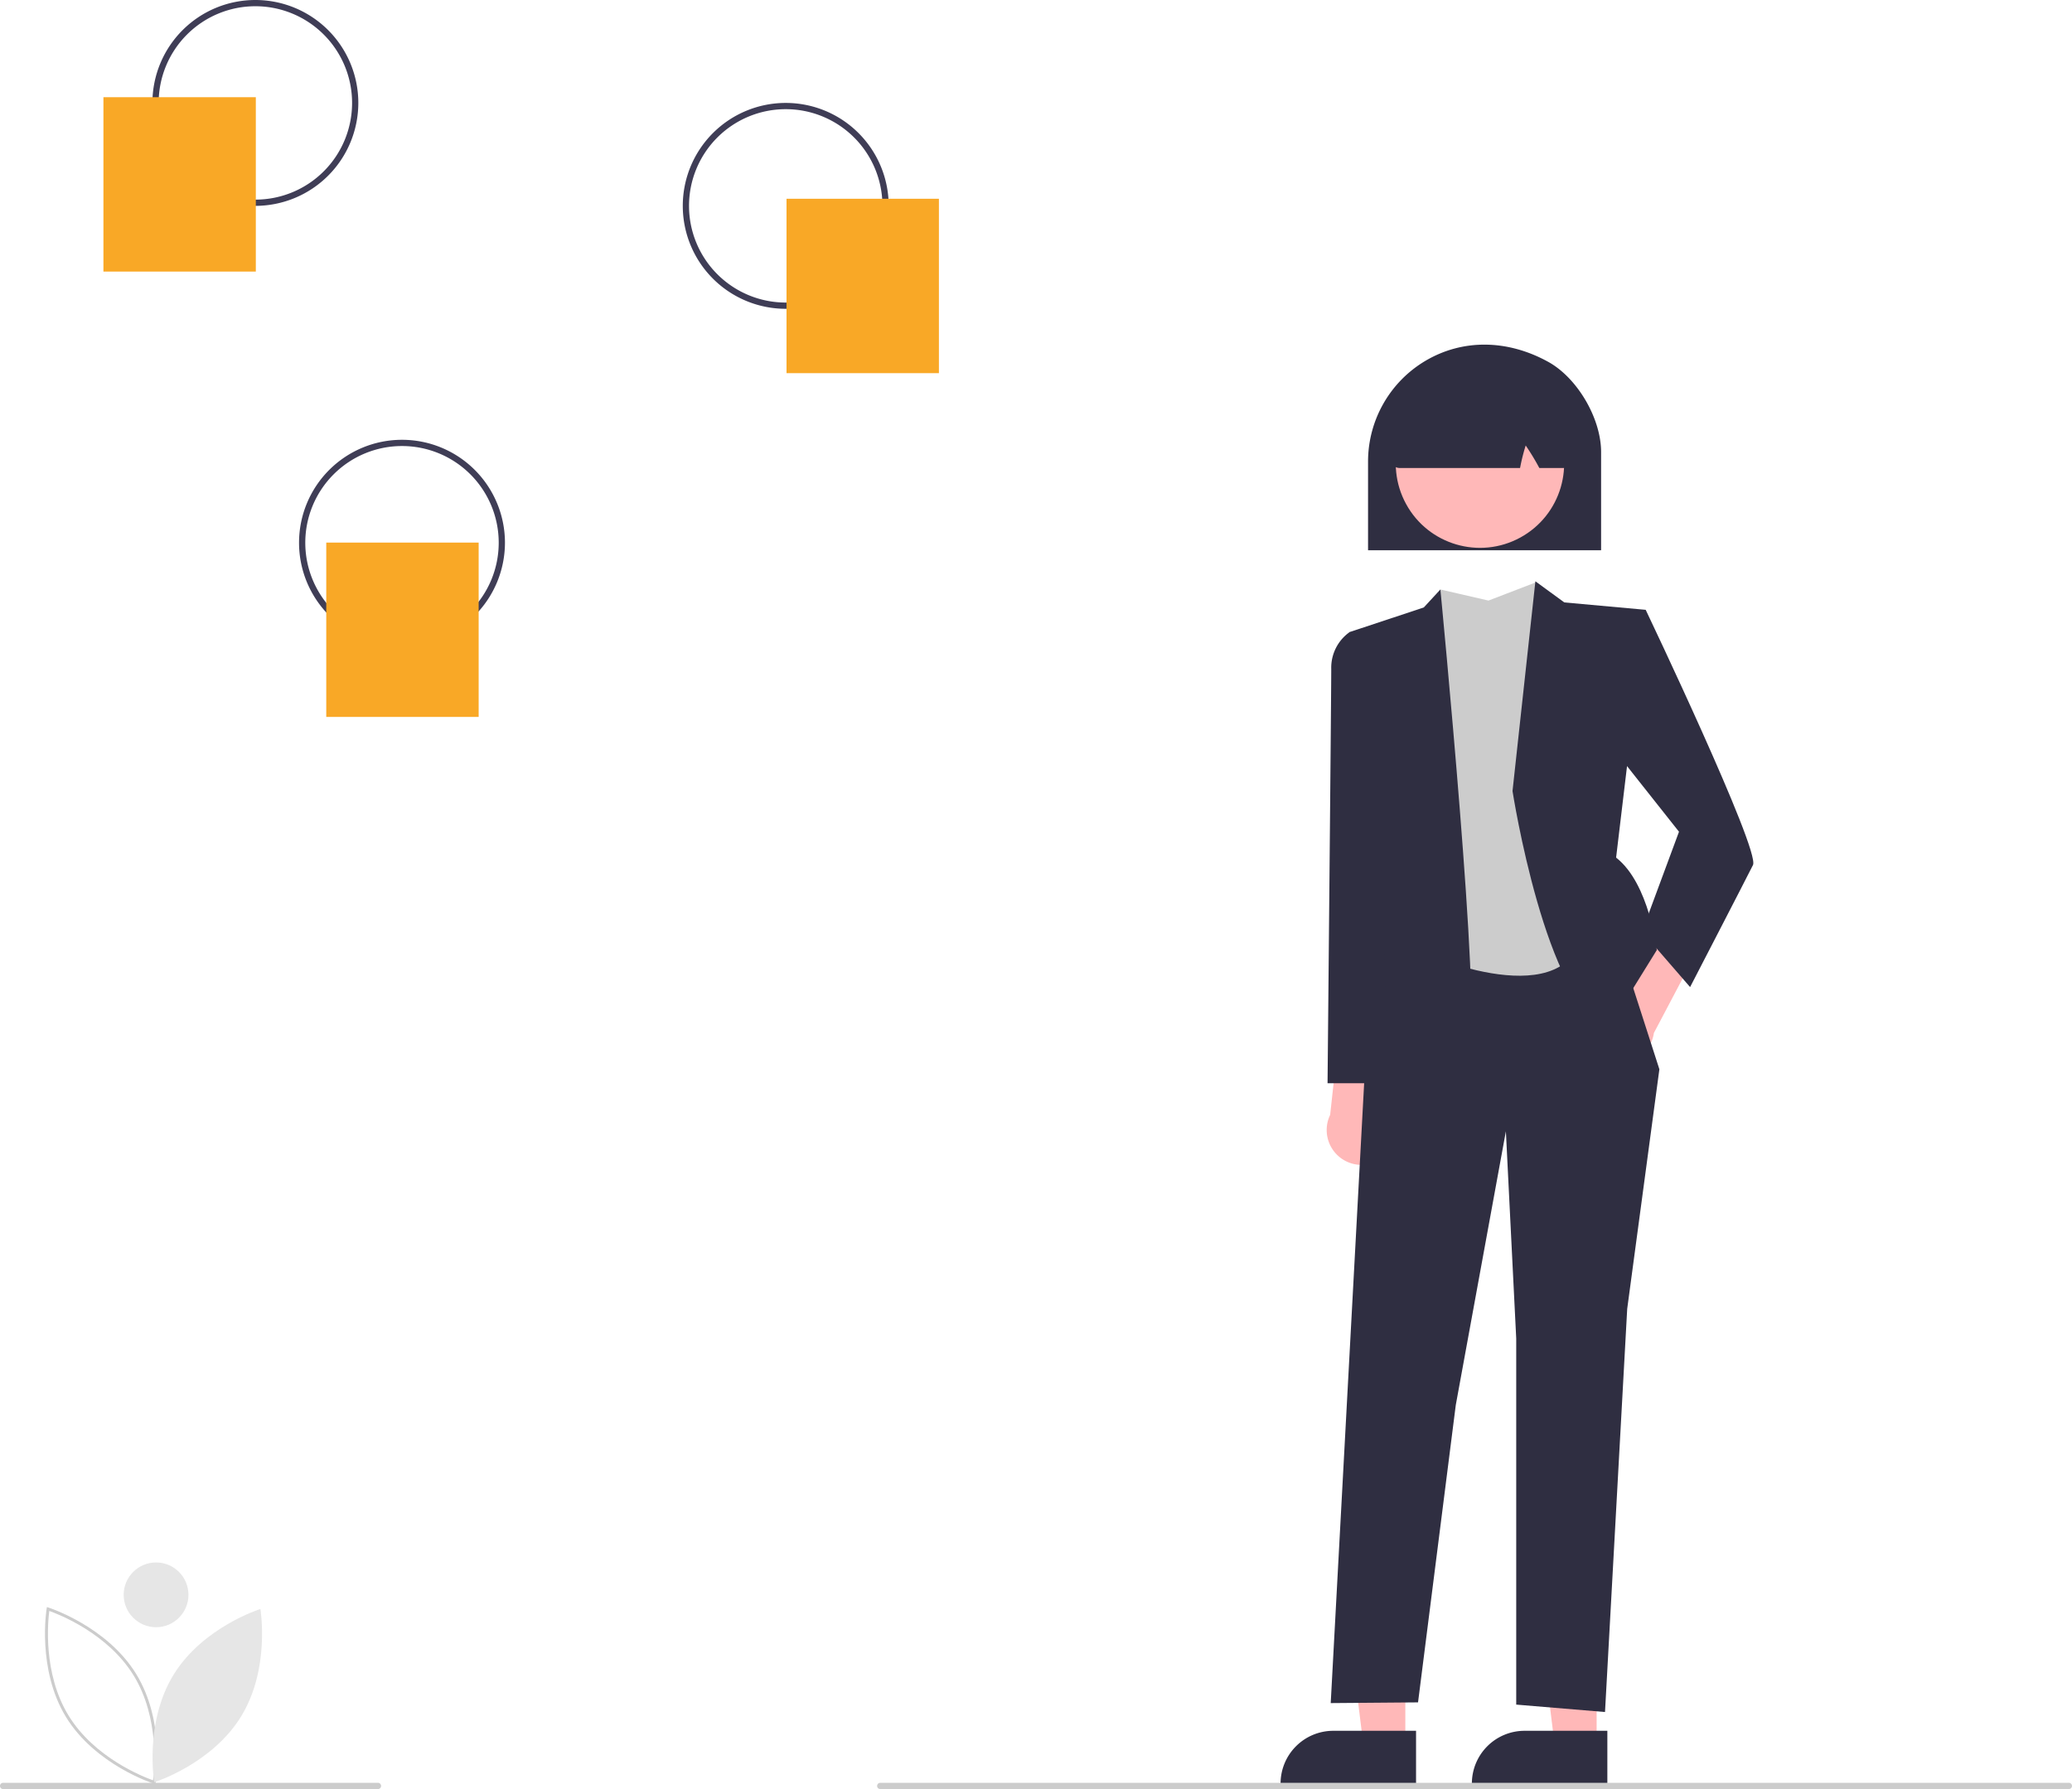 <svg xmlns="http://www.w3.org/2000/svg" id="b441d19d-62db-4735-9de7-1350ff0a1aa5" data-name="Layer 1" viewBox="0 0 664.146 573.575" class="injected-svg ClassicGrid__ImageFile-sc-td9pmq-4 fNAcXv grid_media" xmlns:xlink="http://www.w3.org/1999/xlink"><path d="M349.782,229.213a33,33,0,1,1,33-33h0A33.037,33.037,0,0,1,349.782,229.213Zm0-64a31,31,0,1,0,31,31A31,31,0,0,0,349.782,165.213Z" transform="translate(-267.927 -163.213)" fill="#3f3d56"></path><path d="M519.782,262.213a33,33,0,1,1,33-33h0A33.037,33.037,0,0,1,519.782,262.213Zm0-64a31,31,0,1,0,31,31A31,31,0,0,0,519.782,198.213Z" transform="translate(-267.927 -163.213)" fill="#3f3d56"></path><path d="M396.782,370.213a33,33,0,1,1,33-33h0A33.037,33.037,0,0,1,396.782,370.213Zm0-64a31,31,0,1,0,31,31A31,31,0,0,0,396.782,306.213Z" transform="translate(-267.927 -163.213)" fill="#3f3d56"></path><path d="M301.078,250.282V194.375h48.849V250.282Z" transform="translate(-267.927 -163.213)" fill="#f9a826"></path><path d="M372.505,393.064V337.158H421.354v55.907Z" transform="translate(-267.927 -163.213)" fill="#f9a826"></path><path d="M520.034,282.842V226.935h48.849v55.907Z" transform="translate(-267.927 -163.213)" fill="#f9a826"></path><polygon points="511.775 559.294 498.307 559.293 491.901 507.348 511.777 507.348 511.775 559.294" fill="#ffb8b8"></polygon><path d="M783.136,735.561,739.712,735.559v-.549A16.903,16.903,0,0,1,756.614,718.108h.001l26.522.001Z" transform="translate(-267.927 -163.213)" fill="#2f2e41"></path><polygon points="450.456 559.294 436.989 559.293 430.582 507.348 450.458 507.348 450.456 559.294" fill="#ffb8b8"></polygon><path d="M721.818,735.561l-43.424-.002v-.549a16.903,16.903,0,0,1,16.902-16.902h.001l26.522.001Z" transform="translate(-267.927 -163.213)" fill="#2f2e41"></path><path d="M775.861,493.806a11.119,11.119,0,0,1,11.93-12.18l11.533-22.641,15.468,3.653-16.736,31.744a11.179,11.179,0,0,1-22.195-.576Z" transform="translate(-267.927 -163.213)" fill="#ffb8b8"></path><path d="M713.011,532.574a11.119,11.119,0,0,0-3.079-16.769l3.1-25.219-14.866-5.622-3.878,35.676A11.179,11.179,0,0,0,713.011,532.574Z" transform="translate(-267.927 -163.213)" fill="#ffb8b8"></path><polygon points="515.645 292.356 531.886 342.806 521.574 419.622 514.459 548.872 486 546.5 486 429.108 482.686 362.704 466.628 450.452 454.528 545.786 426.54 546.014 437.383 344.918 442.126 293.929 515.645 292.356" fill="#2f2e41"></polygon><path d="M760.449,349.829,745.034,355.758l-15.415-3.557-7.708,115.613s46.245,21.344,53.36-4.743S760.449,349.829,760.449,349.829Z" transform="translate(-267.927 -163.213)" fill="#ccc"></path><path d="M795.43,358.722l-26.087-2.372-9.272-6.77-7.329,67.244s10.672,68.775,30.83,75.89l15.415-24.901s-2.372-21.344-13.044-29.644Z" transform="translate(-267.927 -163.213)" fill="#2f2e41"></path><path d="M700.567,365.837l23.73-7.869,5.322-5.768s13.636,140.515,8.893,142.886-35.573,4.743-35.573,4.743Z" transform="translate(-267.927 -163.213)" fill="#2f2e41"></path><path d="M785.943,368.208l9.486-9.486s36.759,77.076,34.388,81.819-20.158,39.131-20.158,39.131l-15.415-17.787,11.858-32.016-22.53-28.459Z" transform="translate(-267.927 -163.213)" fill="#2f2e41"></path><path d="M707.682,368.208l-7.115-2.372a13.975,13.975,0,0,0-5.929,11.858c0,8.3-1.186,132.807-1.186,132.807H713.317Z" transform="translate(-267.927 -163.213)" fill="#2f2e41"></path><path d="M706.435,311.065a37.551,37.551,0,0,1,18.419-32.187c11.883-7.015,26.22-6.888,39.334.347,9.343,5.156,16.945,18.128,16.945,28.918v31.483H706.435Z" transform="translate(-267.927 -163.213)" fill="#2f2e41"></path><circle cx="742.305" cy="311.87" r="26.98" transform="translate(-326.553 231.059) rotate(-28.663)" fill="#ffb8b8"></circle><path d="M714.169,312.125c-.204-.236-.683-.789,2.645-26.397l.106-.418h.301c16.869-8.299,33.984-8.507,50.872-.623a3.323,3.323,0,0,1,1.884,2.689c1.971,24.059,1.495,24.584,1.291,24.808a3.304,3.304,0,0,1-2.439,1.079h-7.483l-.157-.283a77.226,77.226,0,0,0-4.223-6.945,61.642,61.642,0,0,0-1.724,6.79l-.091.437h-38.491A3.295,3.295,0,0,1,714.169,312.125Z" transform="translate(-267.927 -163.213)" fill="#2f2e41"></path><path d="M931.073,736.787h-381a1,1,0,0,1,0-2h381a1,1,0,0,1,0,2Z" transform="translate(-267.927 -163.213)" fill="#ccc"></path><path id="f8574534-e24e-408e-9d08-1b03903fb5c9-1484" data-name="Path 293" d="M317.741,735.217l-.519-.162c-.187-.058-18.743-6.019-28.124-21.332s-6.259-34.553-6.226-34.746l.09-.533.519.162c.187.058,18.743,6.019,28.124,21.333h0c9.379,15.316,6.259,34.552,6.226,34.745Zm-34.014-55.531c-.427,3.229-2.13,19.978,6.179,33.544s24.003,19.658,27.073,20.745c.427-3.229,2.13-19.978-6.179-33.543h0C302.493,686.869,286.797,680.774,283.727,679.687Z" transform="translate(-267.927 -163.213)" fill="#ccc"></path><path d="M389.207,736.787H268.793a1.01,1.01,0,0,1,0-2h120.413a1.01,1.01,0,0,1,0,2Z" transform="translate(-267.927 -163.213)" fill="#ccc"></path><path id="a3f825ef-0915-48ed-bc51-13344214e9a0-1485" data-name="Path 292" d="M323.529,700.185c-9.396,15.34-6.165,34.42-6.165,34.42s18.466-5.789,27.862-21.129,6.165-34.42,6.165-34.42S332.925,684.846,323.529,700.185Z" transform="translate(-267.927 -163.213)" fill="#e6e6e6"></path><circle id="b0302f70-fb56-40b5-b603-5b52e4f140d6" data-name="Ellipse 48" cx="50.025" cy="511.306" r="10.381" fill="#e6e6e6"></circle></svg>